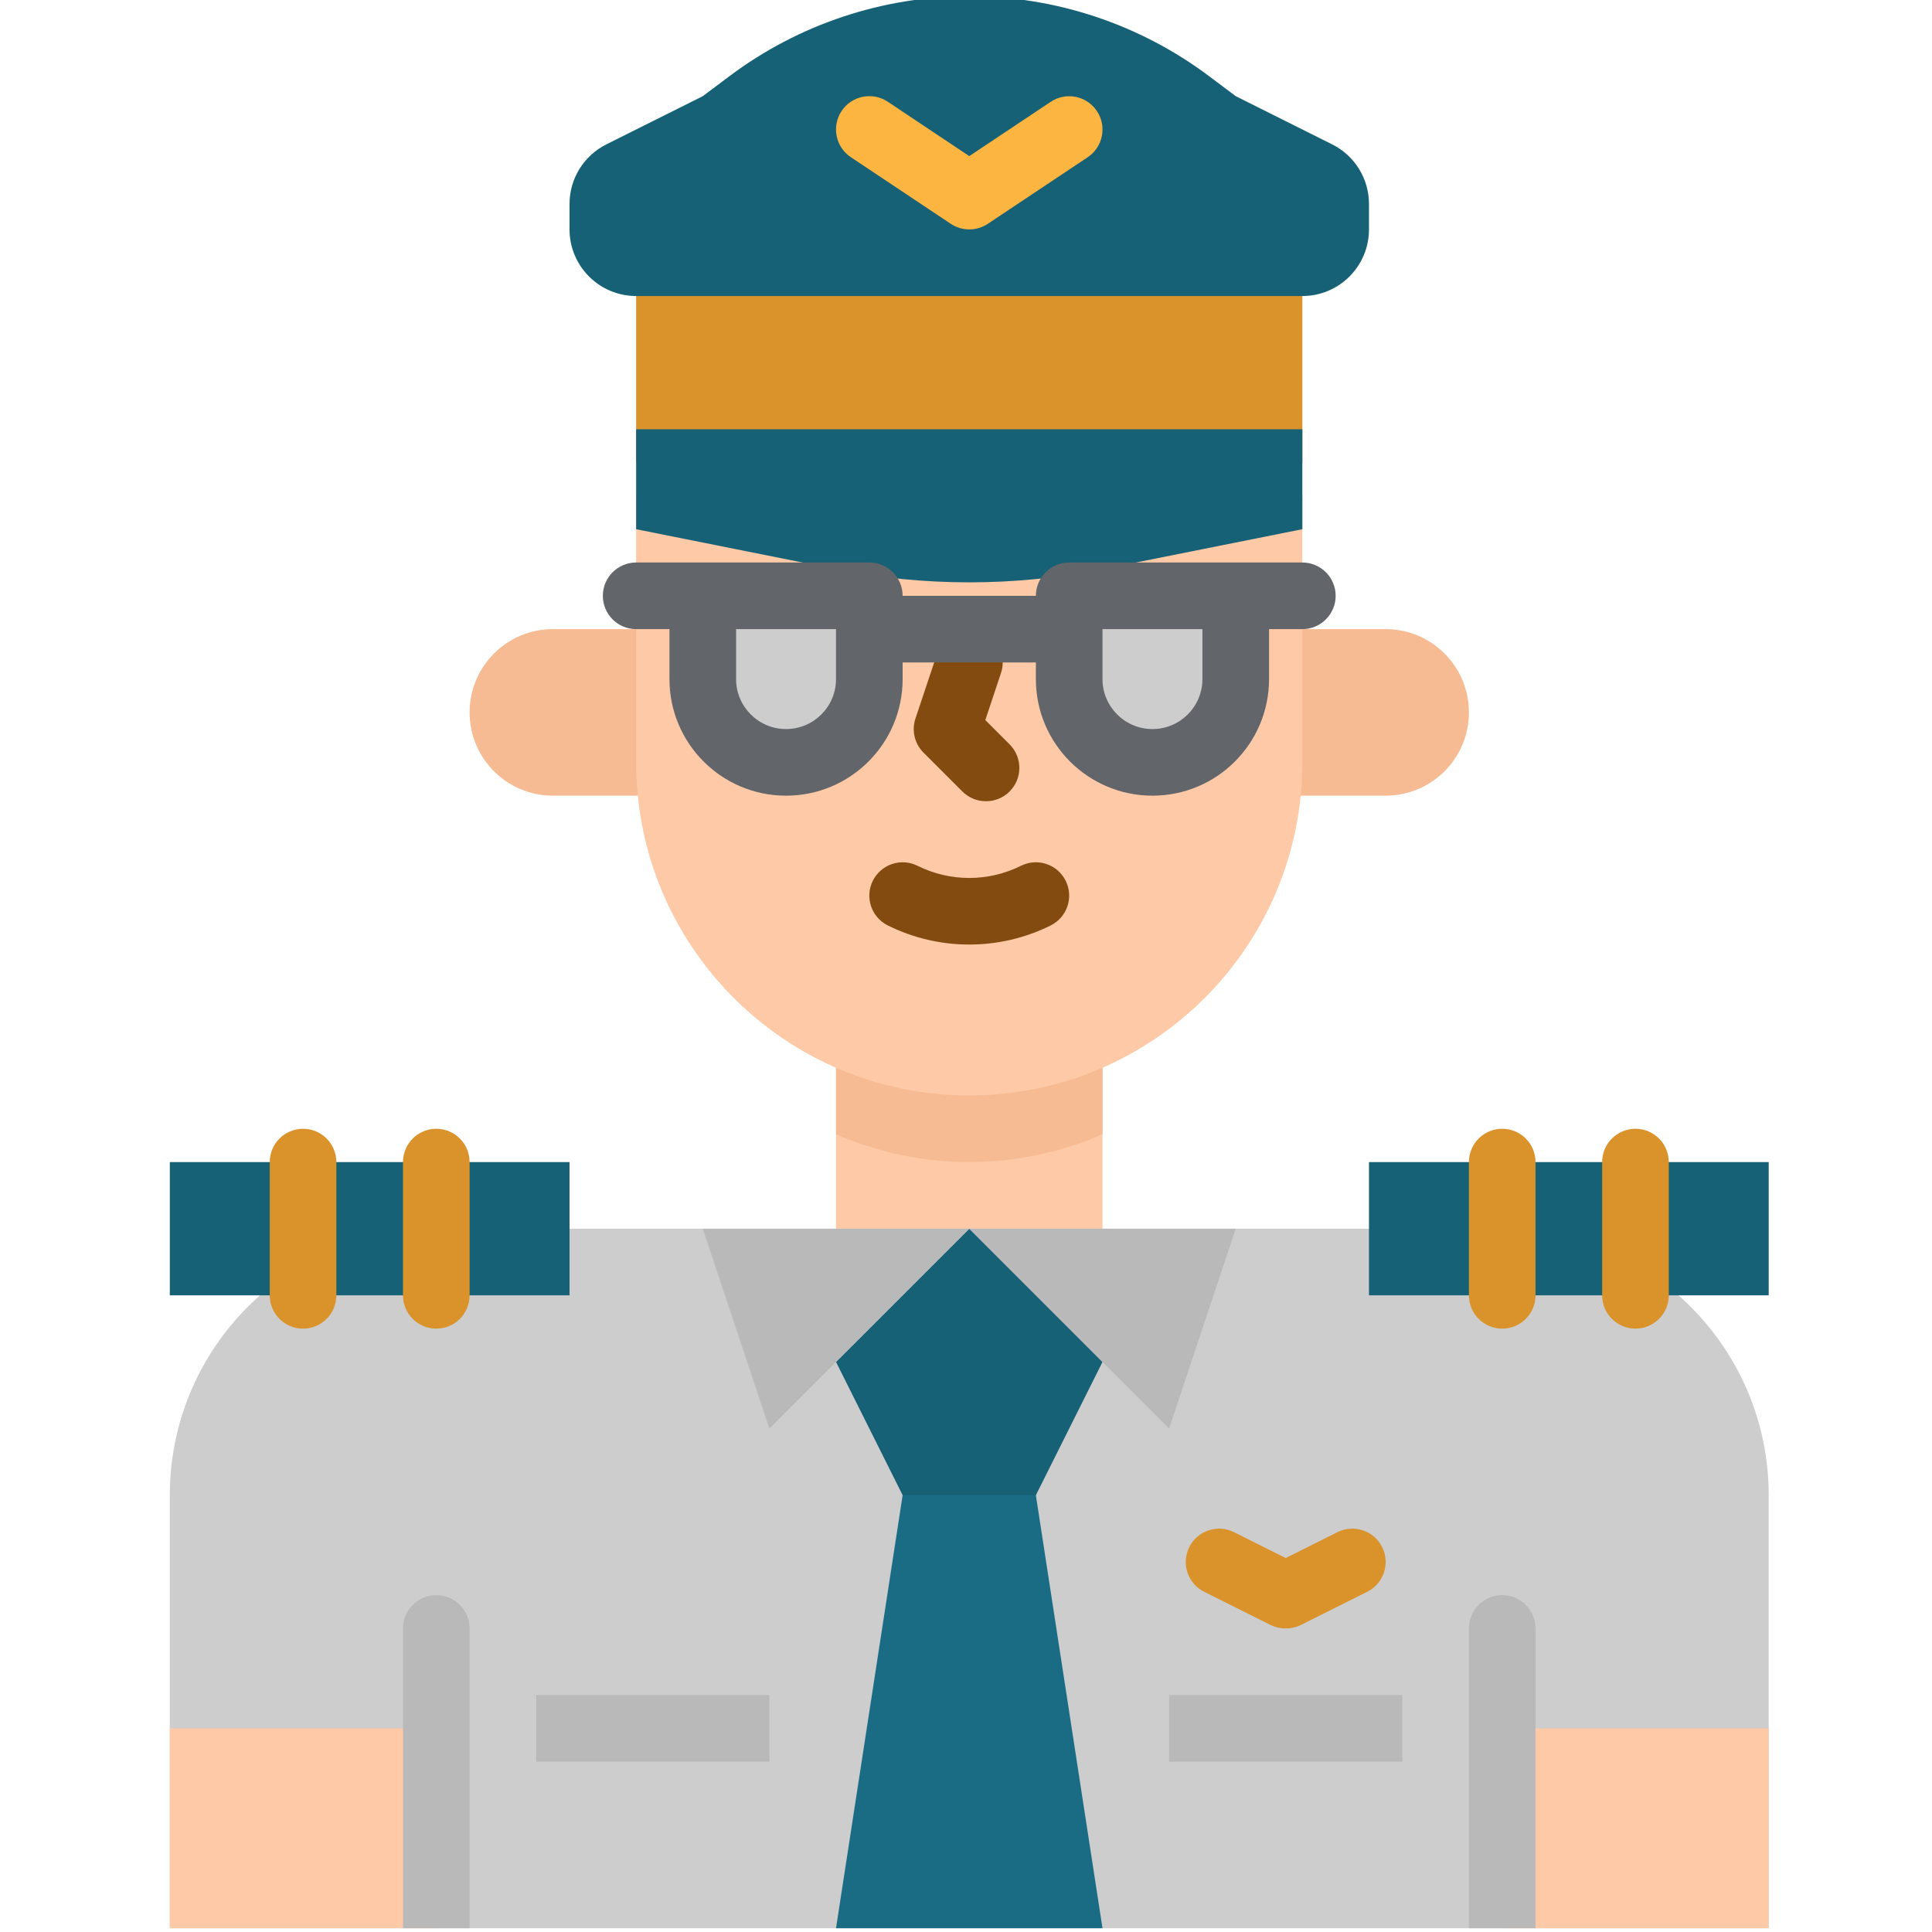 <svg height="511pt" viewBox="-44 1 511 512" width="511pt" xmlns="http://www.w3.org/2000/svg"><path d="m322.707 211.863h-30.898v-44.141h30.898c12.188 0 22.07 9.883 22.07 22.07s-9.883 22.07-22.07 22.07zm0 0" fill="#f6bb92"/><path d="m102.016 211.863h30.898v-44.141h-30.898c-12.188 0-22.066 9.883-22.066 22.07s9.879 22.07 22.066 22.07zm0 0" fill="#f6bb92"/><path d="m177.051 273.656h70.621v52.965h-70.621zm0 0" fill="#fdc9a6"/><path d="m177.051 301.566c22.508 9.863 48.113 9.863 70.621 0v-19.082h-70.621zm0 0" fill="#f6bb92"/><path d="m300.637 70.621v52.965h-176.551v-52.965" fill="#da922a"/><path d="m256.5 326.621h97.102c39.004 0 70.621 31.617 70.621 70.621v114.758h-423.723v-114.758c0-39.004 31.617-70.621 70.621-70.621zm0 0" fill="#cdcdcd"/><g fill="#fdc9a6"><path d="m353.602 459.035h70.621v52.965h-70.621zm0 0"/><path d="m.5 459.035h70.621v52.965h-70.621zm0 0"/><path d="m124.086 132.414v70.621c0 48.754 39.523 88.273 88.277 88.273 48.754 0 88.273-39.52 88.273-88.273v-70.621l-88.273-8.828zm0 0"/></g><path d="m216.777 213.336c-2.344 0-4.586-.93-6.242-2.586l-10.301-10.301c-2.363-2.367-3.188-5.863-2.129-9.031l5.895-17.656c1.543-4.633 6.547-7.137 11.176-5.598 4.633 1.543 7.141 6.547 5.598 11.176l-4.156 12.484 6.434 6.441c3.449 3.449 3.445 9.039 0 12.484-1.656 1.656-3.898 2.586-6.238 2.586zm0 0" fill="#834b10"/><path d="m212.363 251.312c-7.492.008-14.887-1.73-21.594-5.066-4.363-2.176-6.137-7.48-3.957-11.844 2.176-4.363 7.477-6.133 11.84-3.957 8.633 4.297 18.781 4.297 27.41 0 4.363-2.18 9.668-.41 11.848 3.953 2.18 4.363.41 9.668-3.957 11.848-6.707 3.336-14.098 5.07-21.59 5.066zm0 0" fill="#834b10"/><path d="m362.43 512v-79.449c0-4.875-3.949-8.828-8.828-8.828-4.875 0-8.824 3.953-8.824 8.828v79.449zm0 0" fill="#b9b9b9"/><path d="m79.949 512v-79.449c0-4.875-3.953-8.828-8.828-8.828s-8.828 3.953-8.828 8.828v79.449zm0 0" fill="#b9b9b9"/><path d="m212.363 0c22.918 0 45.223 7.434 63.559 21.188l7.062 5.297 25.547 12.773c5.98 2.988 9.762 9.102 9.762 15.793v6.742c0 9.75-7.906 17.656-17.656 17.656h-176.551c-9.75 0-17.656-7.906-17.656-17.656v-6.742c0-6.691 3.781-12.805 9.766-15.793l25.547-12.773 7.062-5.297c18.336-13.754 40.637-21.188 63.559-21.188zm0 0" fill="#176177"/><path d="m124.086 114.758v26.484l52.965 10.594c23.312 4.656 47.312 4.656 70.621 0l52.965-10.594v-26.484zm0 0" fill="#176177"/><path d="m247.672 512h-70.621l17.656-114.758v-5.52l35.309.371v5.148zm0 0" fill="#1a6c85"/><path d="m230.016 397.242h-35.309l-17.656-35.312 35.312-35.309 35.309 35.309zm0 0" fill="#176177"/><path d="m265.328 450.207h61.793v17.656h-61.793zm0 0" fill="#b9b9b9"/><path d="m97.602 450.207h61.797v17.656h-61.797zm0 0" fill="#b9b9b9"/><path d="m141.742 158.898h44.137v22.066c0 12.188-9.879 22.07-22.066 22.07-12.191 0-22.07-9.883-22.07-22.07zm0 0" fill="#cdcdcd"/><path d="m238.844 158.898h44.141v22.066c0 12.188-9.883 22.07-22.07 22.07s-22.07-9.883-22.07-22.07zm0 0" fill="#cdcdcd"/><path d="m.5 308.965h105.93v35.312h-105.93zm0 0" fill="#176177"/><path d="m212.363 326.621-52.965 52.965-17.656-52.965zm0 0" fill="#b9b9b9"/><path d="m212.363 326.621 52.965 52.965 17.656-52.965zm0 0" fill="#b9b9b9"/><path d="m35.809 353.102c-4.875 0-8.824-3.949-8.824-8.824v-35.312c0-4.875 3.949-8.828 8.824-8.828 4.879 0 8.828 3.953 8.828 8.828v35.312c0 4.875-3.949 8.824-8.828 8.824zm0 0" fill="#da922a"/><path d="m71.121 353.102c-4.875 0-8.828-3.949-8.828-8.824v-35.312c0-4.875 3.953-8.828 8.828-8.828s8.828 3.953 8.828 8.828v35.312c0 4.875-3.953 8.824-8.828 8.824zm0 0" fill="#da922a"/><path d="m318.293 308.965h105.93v35.312h-105.93zm0 0" fill="#176177"/><path d="m353.602 353.102c-4.875 0-8.824-3.949-8.824-8.824v-35.312c0-4.875 3.949-8.828 8.824-8.828 4.879 0 8.828 3.953 8.828 8.828v35.312c0 4.875-3.949 8.824-8.828 8.824zm0 0" fill="#da922a"/><path d="m388.914 353.102c-4.875 0-8.828-3.949-8.828-8.824v-35.312c0-4.875 3.953-8.828 8.828-8.828s8.828 3.953 8.828 8.828v35.312c0 4.875-3.953 8.824-8.828 8.824zm0 0" fill="#da922a"/><path d="m296.223 432.551c-1.363.016-2.715-.285-3.945-.883l-17.656-8.828c-4.363-2.18-6.133-7.48-3.953-11.844 2.18-4.363 7.484-6.137 11.848-3.957l13.707 6.859 13.711-6.859c4.363-2.18 9.668-.406 11.848 3.957 2.18 4.363.406 9.664-3.957 11.844l-17.652 8.828c-1.23.598-2.582.898-3.949.883zm0 0" fill="#da922a"/><path d="m212.363 61.793c-1.746 0-3.449-.516-4.902-1.484l-26.48-17.652c-4.059-2.707-5.152-8.188-2.445-12.246 2.703-4.055 8.188-5.148 12.242-2.445l21.586 14.406 21.582-14.387c4.055-2.707 9.539-1.613 12.242 2.445 2.707 4.055 1.613 9.539-2.445 12.242l-26.48 17.656c-1.453.961-3.156 1.473-4.898 1.465zm0 0" fill="#fbb540"/><path d="m300.637 150.07h-61.793c-4.875 0-8.828 3.953-8.828 8.828h-35.309c0-4.875-3.953-8.828-8.828-8.828h-61.793c-4.875 0-8.828 3.953-8.828 8.828s3.953 8.828 8.828 8.828h8.828v13.238c0 17.066 13.832 30.898 30.898 30.898 17.062 0 30.895-13.832 30.895-30.898v-4.414h35.309v4.414c0 17.066 13.836 30.898 30.898 30.898s30.898-13.832 30.898-30.898v-13.238h8.824c4.879 0 8.828-3.953 8.828-8.828s-3.953-8.828-8.828-8.828zm-123.586 30.895c0 7.312-5.926 13.242-13.242 13.242-7.312 0-13.238-5.93-13.238-13.242v-13.242h26.48zm97.105 0c0 7.312-5.93 13.242-13.242 13.242s-13.242-5.93-13.242-13.242v-13.242h26.484zm0 0" fill="#62666a"/></svg>